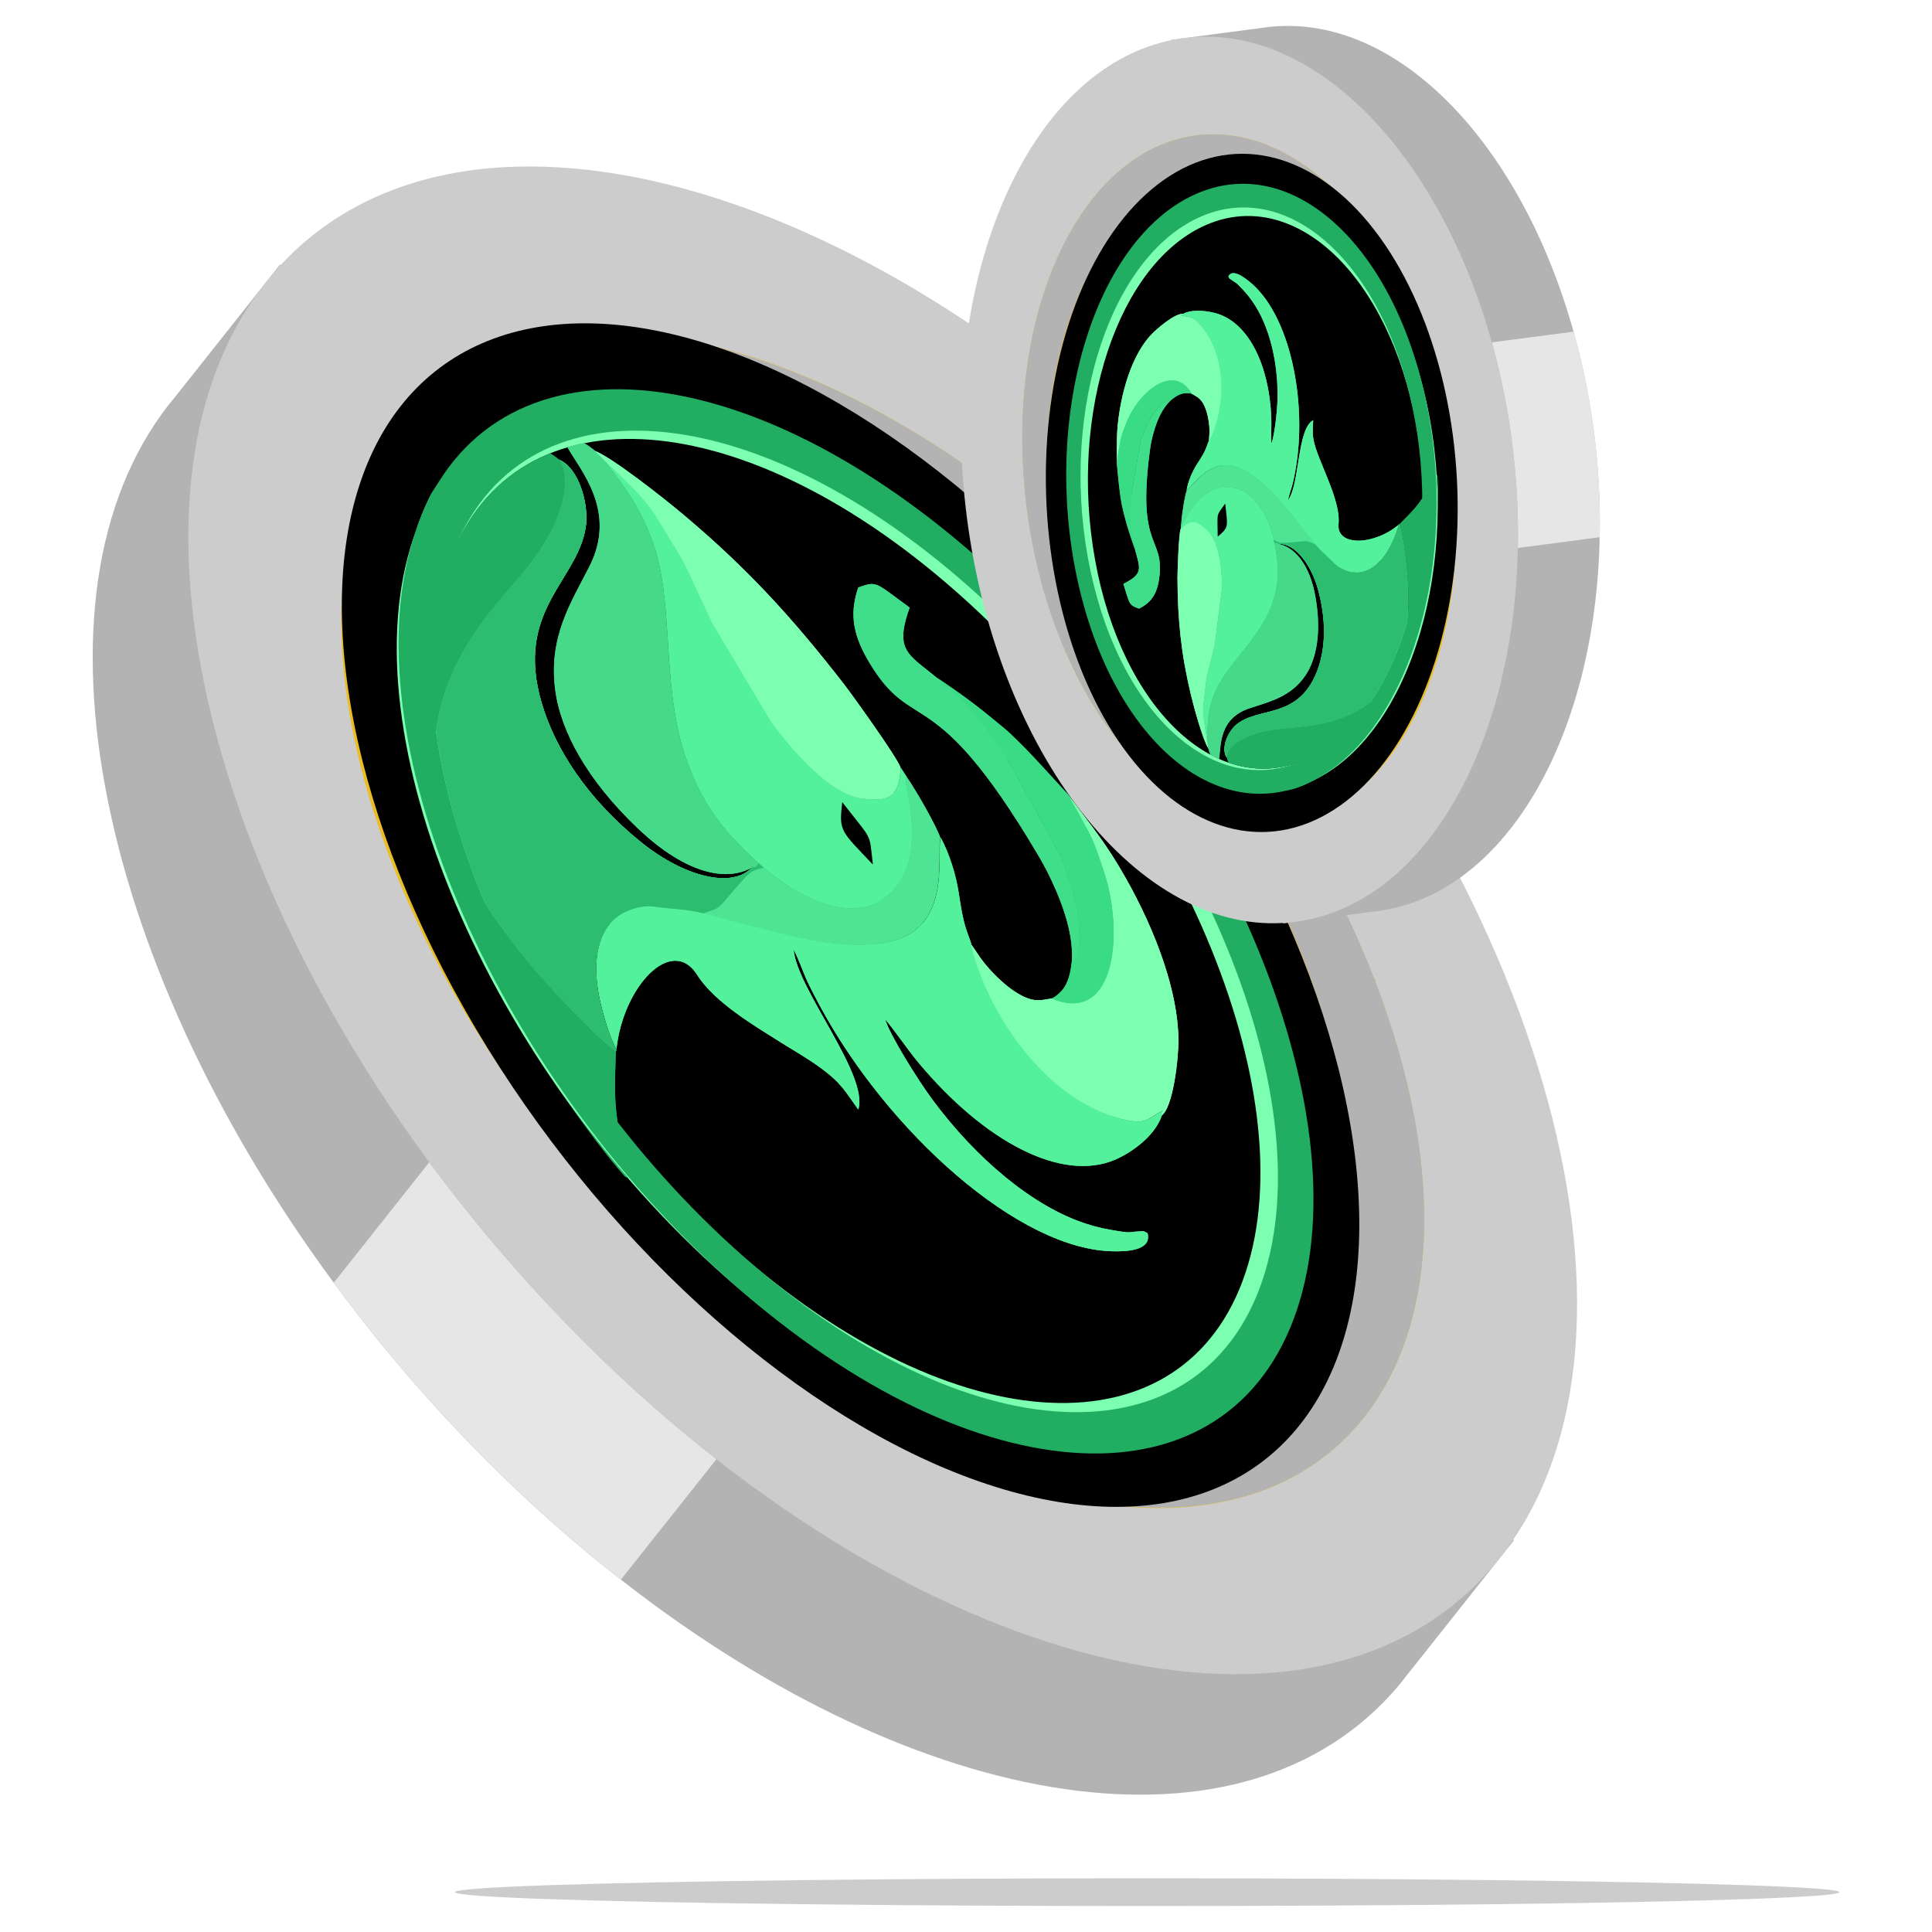 <?xml version="1.0" encoding="UTF-8"?>
<!DOCTYPE svg PUBLIC "-//W3C//DTD SVG 1.1//EN" "http://www.w3.org/Graphics/SVG/1.1/DTD/svg11.dtd">
<!-- Creator: CorelDRAW -->
<svg xmlns="http://www.w3.org/2000/svg" xml:space="preserve" width="6.628in" height="6.628in" version="1.1" style="shape-rendering:geometricPrecision; text-rendering:geometricPrecision; image-rendering:optimizeQuality; fill-rule:evenodd; clip-rule:evenodd"
viewBox="0 0 198.88 198.88"
 xmlns:xlink="http://www.w3.org/1999/xlink"
 xmlns:xodm="http://www.corel.com/coreldraw/odm/2003">
 <defs>
  <style type="text/css">
   <![CDATA[
    .fil17 {fill:none}
    .fil6 {fill:black}
    .fil8 {fill:#21AD62}
    .fil15 {fill:#2CBD70}
    .fil13 {fill:#39DB84}
    .fil12 {fill:#40DE8A}
    .fil11 {fill:#46D98A}
    .fil9 {fill:#4BE894}
    .fil14 {fill:#4FE394}
    .fil10 {fill:#53F19C}
    .fil7 {fill:#7CFFB0}
    .fil16 {fill:#CCCCCC}
    .fil0 {fill:#B3B3B3;fill-rule:nonzero}
    .fil2 {fill:#CCCCCC;fill-rule:nonzero}
    .fil5 {fill:#D78B05;fill-rule:nonzero}
    .fil4 {fill:#D9A112;fill-rule:nonzero}
    .fil1 {fill:#E6E6E6;fill-rule:nonzero}
    .fil3 {fill:#EABC25;fill-rule:nonzero}
   ]]>
  </style>
 </defs>
 <g id="Layer_x0020_1">
  <g id="_105553257920928">
   <g>
    <g>
     <path class="fil0" d="M28.83 27.23l-10.72 13.52c-16.21,19.19 -8.66,57.54 16.25,91.3 3.83,5.22 8.11,10.35 12.76,15.26 5.44,5.73 11.08,10.86 16.8,15.3 30.89,24.19 64.2,29.64 80.03,10.94l11.89 -14.99 -127.01 -131.32 0 -0 0 0z"/>
     <path class="fil1" d="M63.92 162.6l9.83 -12.39c-5.73,-4.49 -11.37,-9.6 -16.8,-15.34 -4.65,-4.91 -8.91,-10.02 -12.76,-15.23l-9.83 12.4c3.83,5.22 8.11,10.35 12.76,15.26 5.44,5.73 11.08,10.86 16.8,15.3l0 0 -0 0z"/>
     <path class="fil2" d="M27.96 28.34c-18.73,22.17 -5.75,69.86 28.99,106.54 34.75,36.67 78.1,48.43 96.82,26.26 18.73,-22.17 5.75,-69.86 -28.99,-106.54 -34.75,-36.67 -78.1,-48.43 -96.82,-26.26z"/>
     <path class="fil3" d="M41.82 42.97c-14.61,17.28 -4.49,54.47 22.6,83.07 27.09,28.59 60.9,37.76 75.5,20.47 14.61,-17.28 4.49,-54.47 -22.6,-83.07 -27.09,-28.59 -60.9,-37.76 -75.5,-20.47z"/>
     <path class="fil4" d="M145.13 112.75c-3.52,-15.96 -13.2,-33.89 -27.81,-49.31 -1.6,-1.68 -3.22,-3.31 -4.86,-4.86 1.64,1.55 3.26,3.18 4.86,4.86 14.62,15.42 24.29,33.36 27.81,49.31z"/>
     <path class="fil0" d="M103.17 152.3c15.15,5.13 28.81,3.63 36.75,-5.8 6.72,-7.96 8.22,-20.14 5.21,-33.76 -3.52,-15.96 -13.2,-33.89 -27.81,-49.31 -1.6,-1.68 -3.22,-3.31 -4.86,-4.86 -4.71,-4.46 -9.58,-8.34 -14.48,-11.62 -9.09,-6.09 -18.24,-10.07 -26.68,-11.76 6.32,2.14 12.88,5.43 19.41,9.81 6.58,4.41 13.12,9.92 19.33,16.46 27.09,28.59 37.21,65.78 22.6,83.07 -6.65,7.88 -17.31,10.2 -29.48,7.76l0.01 0.01 0 0z"/>
     <path class="fil5" d="M79.59 125.15l2.94 -3.57c2.32,2.01 4.59,3.74 6.77,5.2 9.46,6.34 17.29,7.35 21.71,2l-18.29 -19.35c-1.43,1.75 -3.97,1.2 -6.69,-0.62 -1.35,-0.9 -2.75,-2.12 -4.08,-3.53 -3.71,-3.93 -6.33,-8.8 -4.69,-10.79 1.02,-1.22 3.07,-0.46 5.82,1.38 2.38,1.59 5.28,4 8.44,6.61 3.69,3.03 7.73,6.37 11.72,9.04 7.23,4.84 14.29,7.49 18.7,2.15 4.96,-6 1.61,-16.76 -8.5,-29.51l3.54 -4.28 -14.97 -15.72 -3.6 4.35c-1.92,-1.63 -3.79,-3.04 -5.57,-4.23 -8.93,-5.98 -16,-6.59 -20.14,-1.58l17.77 18.81c1.26,-1.53 3.41,-1.1 5.79,0.48 1.2,0.81 2.47,1.92 3.71,3.23 3.16,3.34 5.55,7.33 4.15,9.02 -0.91,1.1 -2.88,0.35 -5.54,-1.43 -2.33,-1.56 -5.19,-3.91 -8.35,-6.49 -3.7,-3.02 -7.8,-6.35 -11.86,-9.07 -7.57,-5.07 -15,-7.97 -19.47,-2.56 -5.43,6.57 -1.32,18.33 8.7,31.15l-2.97 3.6 14.97 15.72 -0.03 -0.02 0 -0z"/>
     <g id="_105553280201600_0">
      <g id="_105553240688960_1">
       <circle class="fil6" transform="matrix(3.231 2.851 -8.9501E-001 2.661 87.557 94.2)" r="15.62"/>
       <path class="fil7" d="M99.43 58.09c24.61,21.72 39.03,55.76 32.22,76.04 -6.82,20.27 -32.3,19.1 -56.9,-2.61 -24.61,-21.72 -39.03,-55.76 -32.22,-76.04 6.82,-20.27 32.3,-19.1 56.9,2.61zm-0.96 2.85c22.7,20.03 36.01,51.44 29.72,70.14 -6.29,18.7 -29.79,17.62 -52.49,-2.42 -22.7,-20.03 -36,-51.43 -29.71,-70.13 6.29,-18.7 29.79,-17.62 52.49,2.42l-0.01 -0.01 0 0z"/>
       <path class="fil8" d="M100.69 57.47c25.06,22.11 39.74,56.77 32.8,77.42 -6.95,20.64 -32.88,19.45 -57.94,-2.67 -25.06,-22.11 -39.74,-56.78 -32.8,-77.42 6.94,-20.64 32.88,-19.45 57.94,2.67zm-0.98 2.9c23.12,20.4 36.66,52.38 30.25,71.41 -6.41,19.04 -30.34,17.94 -53.44,-2.45 -23.12,-20.4 -36.66,-52.38 -30.25,-71.41 6.41,-19.04 30.34,-17.94 53.44,2.45z"/>
       <g>
        <path class="fil9" d="M57.56 47.31c1.67,2.44 -0.52,6.88 -1.15,7.96 -1.14,1.98 -2.62,3.78 -4.05,5.4 -3.54,4.01 -6.77,8.7 -7.48,14.55 0.77,5.69 2.52,11.77 5.11,17.88 1.26,1.98 2.78,4.03 4.58,6.19 1.91,2.29 6.41,7.12 8.83,8.97l0.04 -0.18c-0.69,-1.31 -1.22,-3.07 -1.55,-4.38 -1.25,-4.93 -0.31,-8.7 2.68,-9.92 0.88,-0.36 1.79,-0.6 2.88,-0.44 2.54,0.38 2.98,0.06 6.61,1.11 1.14,0.33 2.27,0.64 3.46,0.91l2.61 0.66c0.07,0.02 0.4,0.09 0.47,0.11 0.23,0.06 0.14,0.05 0.35,0.09 3.42,0.86 6.68,1.26 9.59,0.92 7.61,-0.92 5.8,-8.89 6.25,-10.9 -0.41,-1.2 -2.4,-4.74 -3.48,-6.28l-0.09 0.14c-0.2,0.84 2.76,9.17 -2.46,12.55 -2.7,1.75 -7.24,0.99 -12.67,-3.77 -0.04,0.08 -0.14,0.26 -0.22,0.31 -0.28,0.19 -0.15,0.06 -0.41,0.05 -1.97,2.29 -6.97,1.08 -11.45,-2.53 -5.59,-4.5 -8.84,-9.64 -10.21,-14.22 -2.96,-9.89 3.97,-12.79 4.55,-18.62 0.19,-1.91 -0.66,-5.65 -2.82,-6.56l0 0 0.02 0.02 -0 0z"/>
        <path class="fil10" d="M63.45 108.09c0.65,-6.52 5.71,-11.88 8.32,-7.73 1.79,2.85 6.06,5.33 8.44,6.84 1.42,0.9 2.81,1.67 4.21,2.69 2.26,1.65 2.6,2.49 3.93,4.33 1.13,-3.57 -6.37,-12.47 -6.65,-16.49 1.32,2.82 0.68,2.06 2.68,5.78 6.91,12.86 20.52,25.29 30.39,25.3 0.77,-0 3.87,0.06 3.36,-1.87 -0.5,-0.29 -0.45,-0.19 -0.84,-0.18 -1.06,0.03 -0.76,0.21 -2.24,-0.04 -1.18,-0.2 -1.89,-0.31 -3.28,-0.76 -5.44,-1.76 -11.29,-6.7 -15.76,-12.73 -1.52,-2.04 -4.48,-6.81 -4.89,-8.3 1.04,1.21 2.25,3.06 3.51,4.56 6.7,7.99 14.64,12.27 20.18,9.88 1.54,-0.66 4.05,-2.35 4.77,-4.5l0.17 -0.55c-1.67,0.8 -1.62,1.65 -4.74,0.75 -5.91,-1.72 -11.17,-7.57 -13.91,-14.34 -0.36,-0.88 -0.97,-2.63 -1.12,-3.53 -0.09,-0.5 -0.51,-1.25 -0.82,-2.64 -0.21,-0.94 -0.33,-1.75 -0.48,-2.72 -0.27,-1.78 -0.97,-4.03 -1.84,-5.61 -0.46,2.02 1.35,9.99 -6.25,10.9 -2.91,0.34 -6.16,-0.06 -9.59,-0.92 -0.22,-0.05 -0.13,-0.04 -0.35,-0.09 -0.07,-0.02 -0.39,-0.09 -0.47,-0.11l-2.61 -0.66c-1.19,-0.26 -2.32,-0.58 -3.46,-0.91 -3.63,-1.05 -4.06,-0.72 -6.61,-1.11 -1.1,-0.16 -2.01,0.08 -2.88,0.44 -3,1.22 -3.94,5 -2.68,9.92 0.34,1.32 0.85,3.07 1.55,4.38l-0 0.01 -0.01 0 0 0z"/>
        <path class="fil8" d="M49.5 44.98c-0.13,0.57 -2.33,2.16 -2.82,2.8 -0.82,1.1 -1.76,1.99 -2.43,3.33 -0.61,1.22 -1.13,2.54 -1.56,3.92 1.78,-4.99 5.35,-8.22 9.13,-10.54 -1.48,-0.57 -1.01,-0.16 -1.91,0.36l-0.41 0.13 0 0 0 0 0 0zm8.94 68.43c1.8,2.59 4.08,5.64 5.85,7.66l0.24 0.15 -0 -0.08c-2.15,-2.5 -4.19,-5.09 -6.09,-7.73l-0 0 0 -0zm5.16 2.45c-0.07,-0.55 -0.13,-1.05 -0.17,-1.45 -0.24,-2.33 -0.09,-4.1 -0.04,-6.14 -2.42,-1.85 -6.91,-6.68 -8.83,-8.97 -1.8,-2.15 -3.33,-4.21 -4.58,-6.19 3.29,7.75 7.92,15.56 13.62,22.75l0 0 -0.01 -0.01 0 0zm-18.73 -40.63c0.71,-5.85 3.94,-10.55 7.48,-14.55 1.43,-1.62 2.9,-3.42 4.05,-5.4 0.63,-1.09 2.82,-5.53 1.15,-7.96 -0.26,-0.21 -0.57,-0.44 -0.92,-0.65 -4.9,1.97 -8.64,5.92 -10.64,11.86 -1.63,4.85 -1.94,10.56 -1.11,16.71l0 -0.01z"/>
        <path class="fil10" d="M78.1 88.87c5.43,4.77 9.97,5.53 12.67,3.77 5.22,-3.38 2.26,-11.7 2.46,-12.55l0.09 -0.14 -0.59 -0.92c-0.18,3.48 -1.66,3.35 -3.72,3.21 -2.96,-0.2 -6.52,-3.9 -8.96,-7.05 -0.16,-0.2 -0.39,-0.49 -0.58,-0.75l-6.16 -10.32c-0.44,-0.93 -0.81,-1.78 -1.28,-2.76 -0.45,-0.92 -0.87,-1.94 -1.27,-2.74 -0.11,-0.22 -0.26,-0.5 -0.38,-0.73 -0.08,-0.14 -0.15,-0.28 -0.23,-0.44l-2.65 -4.37c-1.51,-2.21 -3.17,-3.67 -5.08,-5.49 0.55,1.01 4.09,4.56 5.43,10.47 1.37,6.09 0.43,13.73 2.95,20.49 1.52,4.07 3.36,6.73 7.33,10.33l0 0 -0.02 -0 0 -0z"/>
        <path class="fil11" d="M77.48 89.23c0.26,0.01 0.13,0.14 0.41,-0.05 0.08,-0.05 0.18,-0.24 0.22,-0.32 -3.96,-3.6 -5.81,-6.26 -7.33,-10.33 -2.52,-6.76 -1.58,-14.39 -2.95,-20.49 -1.34,-5.91 -4.88,-9.46 -5.43,-10.47l-1.16 -1.17c-0.27,-0.23 -0.67,-0.52 -1.11,-0.79 -0.59,0.11 -1.16,0.26 -1.72,0.43 1.37,2.42 5.15,6.61 2.26,12.28 -1.89,3.71 -4.22,7.23 -3.52,12.66 0.56,4.37 3.38,9.39 8.42,14.21 5.23,5.01 9.47,5.56 11.93,4.05l0 0 -0 0.01 0 0z"/>
        <path class="fil7" d="M108.28 102.78c-1.19,0.18 -1.95,0.53 -3.89,-0.76 -0.82,-0.54 -1.82,-1.46 -2.53,-2.26 -1.03,-1.15 -1.19,-1.61 -1.91,-2.57 0.15,0.9 0.77,2.65 1.12,3.53 2.74,6.77 8,12.63 13.91,14.33 3.12,0.9 3.07,0.06 4.74,-0.75l-0.17 0.55c1.21,-0.77 1.78,-5.94 1.76,-7.82 -0.04,-4.95 -2.32,-11.16 -5.44,-16.67 -1.99,-3.52 -3.37,-5.14 -5.93,-8.57l1.97 3.58c0.86,1.57 1.18,2.77 1.71,4.33 2.06,6.06 1.31,15.89 -5.35,13.08l0 0 0.01 -0 -0 0z"/>
        <path class="fil7" d="M61.23 46.41l1.17 1.17c1.91,1.82 3.57,3.28 5.08,5.49l2.65 4.37c0.08,0.16 0.16,0.3 0.23,0.44 0.12,0.22 0.27,0.5 0.38,0.73 0.4,0.8 0.83,1.83 1.27,2.74 0.47,0.98 0.84,1.83 1.28,2.76l6.16 10.32c0.2,0.27 0.43,0.54 0.58,0.75 2.44,3.15 5.99,6.85 8.96,7.05 2.07,0.14 3.54,0.28 3.72,-3.21 -0.37,-1.1 -5.15,-7.72 -5.76,-8.5 -5.35,-6.91 -10.06,-12.04 -16.54,-17.49 -2.13,-1.8 -7.45,-5.97 -9.18,-6.62l0 0 0 0z"/>
        <path class="fil12" d="M88.36 60.44c-0.82,2.42 -0.75,4.56 1.02,7.58 4.65,7.91 6.55,1.59 17.38,19.83 0.84,1.41 1.31,2.36 1.93,3.77 0.99,2.29 1.83,4.99 1.64,7.45 0.77,-0.18 0.82,-2.6 0.78,-3.26 -0.11,-1.96 -0.18,-2.14 -0.71,-4.09 -0.02,-0.08 -0.11,-0.42 -0.12,-0.44l-0.96 -2.88 -5.22 -9.55c-7.74,-12.77 -13.04,-9.06 -10.46,-16.31 -3.52,-2.54 -3.32,-2.79 -5.26,-2.07l0 0 -0.01 -0.01 0 -0z"/>
        <path class="fil13" d="M110.32 99.06c-0.21,2.02 -0.81,3.05 -2.04,3.73 6.66,2.81 7.41,-7.02 5.35,-13.08 -0.53,-1.56 -0.85,-2.75 -1.7,-4.33l-1.97 -3.58c-5.18,-5.63 -7.45,-8.02 -13.46,-12.01 1.26,1.36 2.38,2.51 3.31,3.76 1.24,1.66 3.2,3.48 4.28,5.26l5.22 9.55 0.96 2.88c0,0.02 0.1,0.37 0.12,0.44 0.54,1.96 0.6,2.13 0.71,4.09 0.04,0.67 -0.01,3.09 -0.78,3.26l0 0 -0.01 0.01 0 0z"/>
        <path class="fil6" d="M86.7 82.57c-0.34,3.01 -0.21,2.89 3.16,6.43 -0.43,-3.42 0.1,-2.24 -3.16,-6.43z"/>
       </g>
       <path class="fil9" d="M57.56 47.31c1.67,2.44 -0.52,6.88 -1.15,7.96 -1.14,1.98 -2.62,3.78 -4.05,5.4 -3.54,4.01 -6.77,8.7 -7.48,14.55 0.77,5.69 2.52,11.77 5.11,17.88 1.26,1.98 2.78,4.03 4.58,6.19 1.91,2.29 6.41,7.12 8.83,8.97l0.04 -0.18c-0.69,-1.31 -1.22,-3.07 -1.55,-4.38 -1.25,-4.93 -0.31,-8.7 2.68,-9.92 0.88,-0.36 1.79,-0.6 2.88,-0.44 2.1,0.31 2.76,0.16 4.98,0.68 0.38,-0.16 0.83,-0.27 1.17,-0.42 0.5,-0.24 0.77,-0.58 1.24,-1.14 0.46,-0.55 1.12,-1.3 1.62,-1.86 0.5,-0.56 0.85,-0.94 1.63,-1.14 0.17,-0.04 0.35,-0.08 0.55,-0.11 -0.18,-0.15 -0.37,-0.31 -0.56,-0.48 -0.04,0.08 -0.14,0.26 -0.22,0.31 -0.28,0.19 -0.15,0.06 -0.41,0.05 -1.97,2.29 -6.97,1.08 -11.45,-2.53 -5.59,-4.5 -8.84,-9.64 -10.21,-14.22 -2.96,-9.89 3.97,-12.79 4.55,-18.62 0.19,-1.91 -0.66,-5.65 -2.82,-6.56l0 0 0.02 0.03 -0 0z"/>
       <path class="fil10" d="M63.45 108.09c0.65,-6.52 5.71,-11.88 8.32,-7.73 1.79,2.85 6.06,5.33 8.44,6.84 1.42,0.9 2.81,1.67 4.21,2.69 2.26,1.65 2.6,2.49 3.93,4.33 1.13,-3.57 -6.37,-12.47 -6.65,-16.49 1.32,2.82 0.68,2.06 2.68,5.78 6.91,12.86 20.52,25.29 30.39,25.3 0.77,-0 3.87,0.06 3.36,-1.87 -0.5,-0.29 -0.45,-0.19 -0.84,-0.18 -1.06,0.03 -0.76,0.21 -2.24,-0.04 -1.18,-0.2 -1.89,-0.31 -3.28,-0.76 -5.44,-1.76 -11.29,-6.7 -15.76,-12.73 -1.52,-2.04 -4.48,-6.81 -4.89,-8.3 1.04,1.21 2.25,3.06 3.51,4.56 6.7,7.99 14.64,12.27 20.18,9.88 1.54,-0.66 4.05,-2.35 4.77,-4.5l0.17 -0.55c-1.67,0.8 -1.62,1.65 -4.74,0.75 -5.91,-1.72 -11.17,-7.57 -13.91,-14.34 -0.36,-0.88 -0.97,-2.63 -1.12,-3.53 -0.09,-0.5 -0.51,-1.25 -0.82,-2.64 -0.21,-0.94 -0.33,-1.75 -0.48,-2.72 -0.27,-1.78 -0.97,-4.03 -1.84,-5.61 -0.46,2.02 1.35,9.99 -6.25,10.9 -2.91,0.34 -6.16,-0.06 -9.59,-0.92 -0.22,-0.05 -0.13,-0.04 -0.35,-0.09 -0.07,-0.02 -0.39,-0.09 -0.47,-0.11l-2.61 -0.66c-1.19,-0.26 -2.32,-0.58 -3.46,-0.91 -3.63,-1.05 -4.06,-0.72 -6.61,-1.11 -1.1,-0.16 -2.01,0.08 -2.88,0.44 -3,1.22 -3.94,5 -2.68,9.92 0.34,1.32 0.85,3.07 1.55,4.38l-0 0.01 -0.01 0 0 0z"/>
       <path class="fil8" d="M46.98 48.13c-0.82,1.1 -2.06,1.64 -2.73,2.97 -0.61,1.22 -1.13,2.54 -1.56,3.92 1.78,-4.99 6.28,-7.72 10.06,-10.04 -3.13,-1.19 -4.43,1.36 -5.76,3.16l0 0 -0.01 -0.01 0 0zm11.47 65.28c1.8,2.59 4.08,5.64 5.85,7.66l0.24 0.15 -0 -0.08c-2.15,-2.5 -4.19,-5.09 -6.09,-7.73l-0 0 0 -0zm5.16 2.45c-0.07,-0.55 -0.13,-1.05 -0.17,-1.45 -0.24,-2.33 -0.09,-4.1 -0.04,-6.14 -2.42,-1.85 -6.91,-6.68 -8.83,-8.97 -1.8,-2.15 -3.33,-4.21 -4.58,-6.19 3.29,7.75 7.92,15.56 13.62,22.75l0 0 -0.01 -0.01 0 0zm-18.73 -40.63c0.71,-5.85 3.94,-10.55 7.48,-14.55 1.43,-1.62 2.9,-3.42 4.05,-5.4 0.63,-1.09 2.82,-5.53 1.15,-7.96 -0.26,-0.21 -0.57,-0.44 -0.92,-0.65 -4.9,1.97 -8.64,5.92 -10.64,11.86 -1.63,4.85 -1.94,10.56 -1.11,16.71l0 -0.01z"/>
       <path class="fil10" d="M78.1 88.87c5.43,4.77 9.97,5.53 12.67,3.77 5.22,-3.38 2.26,-11.7 2.46,-12.55l0.09 -0.14 -0.59 -0.92c-0.18,3.48 -1.66,3.35 -3.72,3.21 -2.96,-0.2 -6.52,-3.9 -8.96,-7.05 -0.16,-0.2 -0.39,-0.49 -0.58,-0.75l-6.16 -10.32c-0.44,-0.93 -0.81,-1.78 -1.28,-2.76 -0.45,-0.92 -0.87,-1.94 -1.27,-2.74 -0.11,-0.22 -0.26,-0.5 -0.38,-0.73 -0.08,-0.14 -0.15,-0.28 -0.23,-0.44l-2.65 -4.37c-1.51,-2.21 -3.17,-3.67 -5.08,-5.49 0.55,1.01 4.09,4.56 5.43,10.47 1.37,6.09 0.43,13.73 2.95,20.49 1.52,4.07 3.36,6.73 7.33,10.33l0 0 -0.02 -0 0 -0z"/>
       <path class="fil14" d="M72.45 94.02c0.46,0.11 1,0.25 1.62,0.43 1.14,0.33 2.28,0.65 3.46,0.91l2.61 0.65c0.07,0.02 0.4,0.09 0.47,0.11 0.23,0.06 0.14,0.05 0.35,0.09 3.42,0.86 6.68,1.26 9.59,0.92 7.61,-0.92 5.8,-8.89 6.25,-10.9 -0.41,-1.2 -2.4,-4.74 -3.48,-6.28l-0.09 0.14c-0.2,0.84 2.76,9.17 -2.46,12.55 -2.61,1.69 -6.93,1.04 -12.11,-3.3 -0.19,0.03 -0.38,0.07 -0.55,0.11 -0.78,0.2 -1.14,0.58 -1.63,1.14 -0.5,0.56 -1.15,1.32 -1.62,1.86 -0.46,0.55 -0.74,0.9 -1.24,1.14 -0.34,0.16 -0.79,0.27 -1.17,0.42l0 0 0 -0 0 -0z"/>
       <path class="fil11" d="M77.48 89.23c0.26,0.01 0.13,0.14 0.41,-0.05 0.08,-0.05 0.18,-0.24 0.22,-0.32 -3.96,-3.6 -5.81,-6.26 -7.33,-10.33 -2.52,-6.76 -1.58,-14.39 -2.95,-20.49 -1.34,-5.91 -4.88,-9.46 -5.43,-10.47l-1.16 -1.17c-0.27,-0.23 -0.67,-0.52 -1.11,-0.79 -0.59,0.11 -1.16,0.26 -1.72,0.43 1.37,2.42 5.15,6.61 2.26,12.28 -1.89,3.71 -4.22,7.23 -3.52,12.66 0.56,4.37 3.38,9.39 8.42,14.21 5.23,5.01 9.47,5.56 11.93,4.05l0 0 -0 0.01 0 0z"/>
       <path class="fil7" d="M108.28 102.78c-1.19,0.18 -1.95,0.53 -3.89,-0.76 -0.82,-0.54 -1.82,-1.46 -2.53,-2.26 -1.03,-1.15 -1.19,-1.61 -1.91,-2.57 0.15,0.9 0.77,2.65 1.12,3.53 2.74,6.77 8,12.63 13.91,14.33 3.12,0.9 3.07,0.06 4.74,-0.75l-0.17 0.55c1.21,-0.77 1.78,-5.94 1.76,-7.82 -0.04,-4.95 -2.32,-11.16 -5.44,-16.67 -1.99,-3.52 -3.37,-5.14 -5.93,-8.57l1.97 3.58c0.86,1.57 1.18,2.77 1.71,4.33 2.06,6.06 1.31,15.89 -5.35,13.08l0 0 0.01 -0 -0 0z"/>
       <path class="fil7" d="M61.23 46.41l1.17 1.17c1.91,1.82 3.57,3.28 5.08,5.49l2.65 4.37c0.08,0.16 0.16,0.3 0.23,0.44 0.12,0.22 0.27,0.5 0.38,0.73 0.4,0.8 0.83,1.83 1.27,2.74 0.47,0.98 0.84,1.83 1.28,2.76l6.16 10.32c0.2,0.27 0.43,0.54 0.58,0.75 2.44,3.15 5.99,6.85 8.96,7.05 2.07,0.14 3.54,0.28 3.72,-3.21 -0.37,-1.1 -5.15,-7.72 -5.76,-8.5 -5.35,-6.91 -10.06,-12.04 -16.54,-17.49 -2.13,-1.8 -7.45,-5.97 -9.18,-6.62l0 0 0 0z"/>
       <path class="fil12" d="M88.36 60.44c-0.82,2.42 -0.75,4.56 1.02,7.58 4.65,7.91 6.55,1.59 17.38,19.83 0.84,1.41 1.31,2.36 1.93,3.77 0.99,2.29 1.83,4.99 1.64,7.45 0.77,-0.18 0.82,-2.6 0.78,-3.26 -0.11,-1.96 -0.18,-2.14 -0.71,-4.09 -0.02,-0.08 -0.11,-0.42 -0.12,-0.44l-0.96 -2.88 -5.22 -9.55c-7.74,-12.77 -13.04,-9.06 -10.46,-16.31 -3.52,-2.54 -3.32,-2.79 -5.26,-2.07l0 0 -0.01 -0.01 0 -0z"/>
       <path class="fil13" d="M110.32 99.06c-0.21,2.02 -0.81,3.05 -2.04,3.73 6.66,2.81 7.41,-7.02 5.35,-13.08 -0.53,-1.56 -0.85,-2.75 -1.7,-4.33l-1.97 -3.58c-2.09,-2.26 -3.64,-4.09 -5.91,-6.25 -1.43,-1.36 -6.15,-4.8 -7.44,-5.66 1.26,1.36 2.68,2.11 3.61,3.37 1.24,1.66 2.79,3.78 3.87,5.56l5.22 9.55 0.96 2.88c0,0.02 0.1,0.37 0.12,0.44 0.54,1.96 0.6,2.13 0.71,4.09 0.04,0.67 -0.01,3.09 -0.78,3.26l0 0 -0.01 0.01 0 0z"/>
       <path class="fil6" d="M86.7 82.57c-0.34,3.01 -0.21,2.89 3.16,6.43 -0.43,-3.42 0.1,-2.24 -3.16,-6.43z"/>
       <path class="fil15" d="M57.56 47.31c1.67,2.44 -0.52,6.88 -1.15,7.96 -1.14,1.98 -2.62,3.78 -4.05,5.4 -3.54,4.01 -6.77,8.7 -7.48,14.55 0.77,5.69 2.52,11.77 5.11,17.88 1.26,1.98 2.78,4.03 4.58,6.19 1.91,2.29 6.41,7.12 8.83,8.97l0.04 -0.18c-0.69,-1.31 -1.22,-3.07 -1.55,-4.38 -1.25,-4.93 -0.31,-8.7 2.68,-9.92 0.88,-0.36 1.79,-0.6 2.88,-0.44 2.1,0.31 2.76,0.16 4.98,0.68 0.38,-0.16 0.83,-0.27 1.17,-0.42 0.5,-0.24 0.77,-0.58 1.24,-1.14 0.46,-0.55 1.12,-1.3 1.62,-1.86 0.5,-0.56 0.85,-0.94 1.63,-1.14 0.17,-0.04 0.35,-0.08 0.55,-0.11 -0.18,-0.15 -0.37,-0.31 -0.56,-0.48 -0.04,0.08 -0.14,0.26 -0.22,0.31 -0.28,0.19 -0.15,0.06 -0.41,0.05 -1.97,2.29 -6.97,1.08 -11.45,-2.53 -5.59,-4.5 -8.84,-9.64 -10.21,-14.22 -2.96,-9.89 3.97,-12.79 4.55,-18.62 0.19,-1.91 -0.66,-5.65 -2.82,-6.56l0 0 0.02 0.03 -0 0z"/>
      </g>
     </g>
    </g>
    <g>
     <path class="fil0" d="M132.1 95.06l9.18 -1.21c13.47,-1.37 22.98,-17.81 23.39,-38.54 0.07,-3.2 -0.08,-6.52 -0.47,-9.88 -0.46,-3.93 -1.21,-7.72 -2.22,-11.29 -5.39,-19.33 -18.09,-32.71 -31.23,-31.38l-10.19 1.34 11.53 90.96 0 0 -0 -0z"/>
     <path class="fil1" d="M161.99 34.14l-8.42 1.1c1,3.58 1.75,7.36 2.2,11.3 0.39,3.37 0.54,6.67 0.48,9.87l8.42 -1.11c0.07,-3.2 -0.08,-6.52 -0.47,-9.88 -0.46,-3.93 -1.21,-7.72 -2.22,-11.29l0 0 0 -0z"/>
     <path class="fil2" d="M132.85 94.95c15.56,-1.58 25.82,-23.26 22.92,-48.41 -2.9,-25.15 -17.88,-44.26 -33.44,-42.67 -15.56,1.58 -25.82,23.26 -22.92,48.41 2.9,25.15 17.88,44.26 33.44,42.67z"/>
     <path class="fil3" d="M131.69 84.92c12.13,-1.23 20.14,-18.13 17.87,-37.74 -2.27,-19.61 -13.94,-34.51 -26.07,-33.28 -12.13,1.23 -20.14,18.13 -17.87,37.74 2.27,19.61 13.94,34.51 26.07,33.28z"/>
     <path class="fil4" d="M109.95 24.3c-3.79,6.97 -5.56,16.76 -4.34,27.34 0.13,1.16 0.3,2.3 0.5,3.42 -0.2,-1.12 -0.36,-2.27 -0.5,-3.42 -1.22,-10.58 0.54,-20.37 4.34,-27.34z"/>
     <path class="fil0" d="M141.44 24.41c-4.89,-7.05 -11.35,-11.18 -17.95,-10.51 -5.59,0.57 -10.3,4.46 -13.54,10.4 -3.79,6.97 -5.56,16.76 -4.34,27.34 0.13,1.16 0.3,2.3 0.5,3.42 0.57,3.23 1.39,6.3 2.43,9.16 1.93,5.31 4.59,9.89 7.7,13.39 -2.04,-2.94 -3.8,-6.38 -5.19,-10.2 -1.4,-3.85 -2.41,-8.08 -2.93,-12.57 -2.27,-19.61 5.74,-36.51 17.87,-37.74 5.53,-0.56 10.95,2.25 15.44,7.3l-0 -0.01 0 0z"/>
     <path class="fil5" d="M142.66 42.3l-2.47 0.28c-0.34,-1.52 -0.75,-2.93 -1.21,-4.2 -2.01,-5.53 -5.08,-8.58 -8.8,-8.17l1.51 13.25c1.21,-0.14 2.13,0.93 2.71,2.52 0.29,0.79 0.49,1.71 0.6,2.68 0.31,2.69 -0.18,5.35 -1.56,5.51 -0.85,0.09 -1.49,-0.89 -2.08,-2.49 -0.51,-1.39 -0.97,-3.25 -1.47,-5.28 -0.59,-2.36 -1.24,-4.95 -2.09,-7.28 -1.54,-4.23 -3.73,-7.6 -7.43,-7.19 -4.16,0.47 -6.3,5.5 -6.15,13.57l-2.97 0.33 1.28 10.81 3.02 -0.34c0.3,1.25 0.64,2.4 1.02,3.44 1.9,5.22 4.78,7.87 8.25,7.48l-1.47 -12.89c-1.06,0.12 -1.86,-0.77 -2.36,-2.16 -0.26,-0.7 -0.44,-1.54 -0.54,-2.44 -0.26,-2.29 0.02,-4.55 1.2,-4.68 0.77,-0.09 1.37,0.86 1.94,2.41 0.49,1.36 0.96,3.19 1.47,5.21 0.61,2.36 1.28,4.97 2.14,7.34 1.61,4.43 3.88,8.02 7.63,7.6 4.56,-0.51 6.69,-6.17 6.6,-14.23l2.49 -0.28 -1.28 -10.81 0.01 0.02 -0 0z"/>
     <g id="_105553280201600_2">
      <g id="_105553240688960_3">
       <circle class="fil6" transform="matrix(-4.56507E-001 -2.137E+000 1.278 -6.5421E-001 128.856 50.74)" r="15.62"/>
       <path class="fil7" d="M111.63 59.71c-3.48,-16.28 1.6,-33.51 11.34,-38.5 9.74,-4.98 20.45,4.17 23.93,20.45 3.48,16.28 -1.6,33.51 -11.34,38.5 -9.74,4.98 -20.45,-4.17 -23.93,-20.45zm1.37 -0.7c-3.21,-15.01 1.47,-30.92 10.45,-35.52 8.98,-4.6 18.86,3.85 22.07,18.87 3.21,15.01 -1.48,30.91 -10.46,35.51 -8.98,4.6 -18.86,-3.85 -22.07,-18.87l0 0.01z"/>
       <path class="fil8" d="M110.87 59.5c-3.54,-16.58 1.63,-34.13 11.54,-39.2 9.92,-5.07 20.82,4.25 24.36,20.83 3.54,16.58 -1.63,34.13 -11.54,39.2 -9.92,5.07 -20.82,-4.25 -24.36,-20.83zm1.39 -0.71c-3.27,-15.29 1.5,-31.48 10.65,-36.16 9.15,-4.68 19.21,3.92 22.47,19.21 3.27,15.29 -1.5,31.48 -10.65,36.16 -9.15,4.68 -19.21,-3.92 -22.47,-19.21z"/>
       <g>
        <path class="fil9" d="M126.28 77.96c0.09,-1.45 2.52,-2.3 3.16,-2.48 1.16,-0.32 2.4,-0.47 3.57,-0.56 2.88,-0.23 5.85,-0.82 8.11,-2.69 1.57,-2.32 2.83,-5.11 3.74,-8.21 0.11,-1.15 0.13,-2.41 0.07,-3.8 -0.07,-1.48 -0.42,-4.77 -0.86,-6.26l-0.08 0.05c-0.14,0.71 -0.49,1.53 -0.79,2.12 -1.1,2.21 -2.77,3.25 -4.48,2.66 -0.51,-0.17 -0.98,-0.4 -1.4,-0.83 -0.98,-1.01 -1.28,-1.04 -2.51,-2.67 -0.39,-0.51 -0.77,-1.01 -1.2,-1.52l-0.91 -1.13c-0.02,-0.03 -0.14,-0.17 -0.17,-0.2 -0.08,-0.1 -0.05,-0.07 -0.12,-0.15 -1.2,-1.48 -2.49,-2.75 -3.87,-3.62 -3.62,-2.28 -5.49,1.22 -6.36,1.79 -0.22,0.57 -0.53,2.53 -0.58,3.46l0.08 -0.02c0.37,-0.24 1.86,-4.26 5.26,-3.69 1.76,0.29 3.49,2.12 4.26,5.71 0.04,-0.01 0.15,-0.05 0.2,-0.04 0.18,0.03 0.09,0.03 0.19,0.12 1.62,-0.15 3.4,2 4.14,4.84 0.93,3.54 0.64,6.51 -0.3,8.63 -2.01,4.59 -6,3.26 -8.2,5.16 -0.72,0.62 -1.6,2.27 -0.96,3.34l0 0 -0 -0.01 0 0z"/>
        <path class="fil10" d="M144 53.99c-2.46,2.13 -6.45,2.33 -6.21,-0.06 0.17,-1.64 -0.86,-4 -1.4,-5.36 -0.32,-0.81 -0.67,-1.57 -0.94,-2.41 -0.44,-1.37 -0.3,-1.79 -0.27,-2.91 -1.68,0.9 -1.38,6.69 -2.6,8.24 0.36,-1.47 0.39,-0.98 0.76,-3.01 1.28,-7.01 -0.5,-16.17 -4.8,-19.55 -0.34,-0.26 -1.67,-1.35 -2.09,-0.48 0.12,0.28 0.13,0.22 0.31,0.35 0.47,0.35 0.4,0.19 0.96,0.78 0.45,0.48 0.72,0.76 1.17,1.4 1.78,2.5 2.68,6.29 2.62,10 -0.02,1.26 -0.32,3.99 -0.64,4.67 -0.05,-0.79 0.04,-1.88 -0.01,-2.85 -0.25,-5.18 -2.28,-9.45 -5.49,-10.49 -0.89,-0.29 -2.55,-0.54 -3.58,-0.01l-0.26 0.14c1,0.28 1.26,-0.04 2.32,1.35 2,2.65 2.34,6.56 1.28,9.94 -0.14,0.44 -0.45,1.28 -0.69,1.66 -0.13,0.21 -0.19,0.62 -0.52,1.24 -0.22,0.41 -0.44,0.74 -0.7,1.15 -0.48,0.74 -0.92,1.79 -1.07,2.66 0.87,-0.57 2.74,-4.07 6.36,-1.79 1.38,0.87 2.67,2.13 3.87,3.62 0.08,0.09 0.04,0.06 0.12,0.15 0.02,0.03 0.14,0.17 0.17,0.2l0.91 1.13c0.43,0.5 0.82,1.01 1.2,1.52 1.23,1.62 1.53,1.65 2.51,2.67 0.42,0.43 0.9,0.66 1.4,0.83 1.71,0.59 3.39,-0.46 4.48,-2.66 0.29,-0.59 0.65,-1.4 0.79,-2.12l0 -0 0.01 0 0 0z"/>
        <path class="fil8" d="M129.02 81.56c0.25,-0.16 1.74,0.02 2.16,-0.04 0.72,-0.12 1.43,-0.12 2.17,-0.37 0.67,-0.23 1.34,-0.53 1.99,-0.88 -2.44,1.19 -5.08,1.13 -7.5,0.67 0.46,0.71 0.39,0.4 0.95,0.53l0.22 0.09 0 0 0 0 -0 -0zm18.94 -27.78c0.08,-1.55 0.1,-3.44 0.01,-4.77l-0.05 -0.14 -0.02 0.03c0.11,1.64 0.13,3.27 0.07,4.88l0 0 -0 0zm-1.43 -2.65c-0.15,0.22 -0.29,0.42 -0.41,0.58 -0.68,0.92 -1.33,1.51 -2.03,2.23 0.44,1.5 0.78,4.78 0.86,6.26 0.07,1.39 0.04,2.66 -0.07,3.8 1.15,-3.93 1.74,-8.34 1.66,-12.89l0 0 -0 0.01 0 0zm-5.4 21.09c-2.26,1.87 -5.24,2.46 -8.11,2.69 -1.17,0.1 -2.4,0.24 -3.57,0.56 -0.64,0.18 -3.07,1.03 -3.16,2.48 0.04,0.17 0.1,0.35 0.18,0.55 2.8,0.97 5.74,0.82 8.6,-0.63 2.33,-1.19 4.37,-3.15 6.06,-5.65l-0 0 0 -0z"/>
        <path class="fil10" d="M131.2 55.91c-0.78,-3.58 -2.5,-5.41 -4.26,-5.71 -3.4,-0.57 -4.89,3.45 -5.26,3.69l-0.08 0.02 -0.05 0.54c1.24,-1.2 1.84,-0.64 2.69,0.12 1.22,1.09 1.54,3.65 1.55,5.62 0,0.13 0.01,0.31 0,0.47l-0.76 5.84c-0.12,0.49 -0.24,0.92 -0.36,1.44 -0.11,0.48 -0.27,1 -0.36,1.43 -0.02,0.12 -0.06,0.27 -0.08,0.39 -0.01,0.08 -0.03,0.15 -0.04,0.24l-0.3 2.49c-0.08,1.32 0.16,2.41 0.38,3.72 0.1,-0.55 -0.26,-3.05 1.13,-5.64 1.43,-2.67 4.39,-5.11 5.55,-8.41 0.7,-1.99 0.78,-3.58 0.25,-6.24l0 0 0.01 0.01 -0 -0z"/>
        <path class="fil11" d="M131.59 55.99c-0.11,-0.09 -0.01,-0.1 -0.19,-0.12 -0.05,-0.01 -0.16,0.03 -0.2,0.04 0.53,2.66 0.45,4.25 -0.25,6.24 -1.16,3.31 -4.12,5.74 -5.55,8.41 -1.39,2.59 -1.03,5.09 -1.13,5.64l0.11 0.82c0.04,0.17 0.12,0.42 0.22,0.67 0.3,0.16 0.59,0.3 0.89,0.44 0.21,-1.35 -0.04,-4.15 3.11,-5.21 2.07,-0.69 4.25,-1.16 5.76,-3.36 1.21,-1.77 1.66,-4.55 1.07,-8.02 -0.61,-3.6 -2.27,-5.25 -3.85,-5.55l0 0 0 -0 0 0z"/>
        <path class="fil7" d="M122.69 40.54c0.58,0.34 1.03,0.48 1.44,1.61 0.18,0.48 0.3,1.15 0.35,1.68 0.07,0.77 -0.02,0.99 -0.03,1.58 0.24,-0.38 0.55,-1.22 0.69,-1.66 1.06,-3.39 0.73,-7.3 -1.28,-9.94 -1.06,-1.39 -1.32,-1.07 -2.32,-1.35l0.26 -0.14c-0.79,-0.14 -2.76,1.54 -3.38,2.22 -1.64,1.8 -2.71,4.82 -3.19,7.89 -0.31,1.95 -0.25,3.01 -0.27,5.13l0.34 -1.97c0.15,-0.86 0.41,-1.4 0.7,-2.15 1.13,-2.89 4.73,-6.19 6.7,-2.89l0 0 -0.01 -0 -0 0z"/>
        <path class="fil7" d="M124.38 77.02l-0.12 -0.82c-0.22,-1.31 -0.46,-2.41 -0.38,-3.72l0.3 -2.49c0.02,-0.09 0.03,-0.16 0.04,-0.24 0.02,-0.12 0.05,-0.27 0.08,-0.39 0.09,-0.43 0.25,-0.95 0.36,-1.43 0.12,-0.51 0.24,-0.95 0.36,-1.44l0.76 -5.84c0,-0.17 -0.01,-0.34 -0,-0.47 -0.01,-1.97 -0.33,-4.52 -1.55,-5.62 -0.85,-0.76 -1.45,-1.32 -2.69,-0.12 -0.21,0.52 -0.33,4.55 -0.33,5.04 0.02,4.33 0.37,7.8 1.37,11.99 0.33,1.38 1.25,4.71 1.79,5.54l0 0 -0 0z"/>
        <path class="fil12" d="M117.24 62.66c1.16,-0.59 1.85,-1.39 2.08,-3.09 0.61,-4.45 -2.32,-2.82 -0.96,-13.12 0.1,-0.8 0.21,-1.3 0.42,-2.02 0.33,-1.17 0.87,-2.43 1.77,-3.25 -0.4,-0.2 -1.22,0.66 -1.43,0.91 -0.61,0.75 -0.63,0.83 -1.06,1.72 -0.02,0.04 -0.09,0.19 -0.09,0.2l-0.54 1.37 -0.91 5.24c-0.89,7.26 2.66,7.74 -0.88,9.48 0.68,2.12 0.52,2.15 1.6,2.55l0 0 -0 0.01 -0 -0z"/>
        <path class="fil13" d="M120.56 41.18c0.76,-0.66 1.37,-0.82 2.13,-0.65 -1.96,-3.3 -5.57,-0.01 -6.7,2.89 -0.29,0.75 -0.55,1.29 -0.7,2.15l-0.34 1.97c0.38,3.81 0.57,5.45 1.86,8.95 -0.09,-0.92 -0.2,-1.72 -0.19,-2.5 0.01,-1.02 -0.23,-2.35 -0.11,-3.37l0.91 -5.24 0.54 -1.37c0.01,-0.01 0.08,-0.16 0.09,-0.2 0.42,-0.89 0.45,-0.98 1.06,-1.72 0.21,-0.25 1.03,-1.11 1.43,-0.91l0 0 0.01 0 -0 -0z"/>
        <path class="fil6" d="M125.35 55.24c1.15,-0.97 1.05,-0.97 0.77,-3.4 -0.96,1.38 -0.79,0.77 -0.77,3.4z"/>
       </g>
       <path class="fil9" d="M126.28 77.96c0.09,-1.45 2.52,-2.3 3.16,-2.48 1.16,-0.32 2.4,-0.47 3.57,-0.56 2.88,-0.23 5.85,-0.82 8.11,-2.69 1.57,-2.32 2.83,-5.11 3.74,-8.21 0.11,-1.15 0.13,-2.41 0.07,-3.8 -0.07,-1.48 -0.42,-4.77 -0.86,-6.26l-0.08 0.05c-0.14,0.71 -0.49,1.53 -0.79,2.12 -1.1,2.21 -2.77,3.25 -4.48,2.66 -0.51,-0.17 -0.98,-0.4 -1.4,-0.83 -0.81,-0.83 -1.15,-1 -1.94,-1.95 -0.22,-0.07 -0.45,-0.19 -0.65,-0.25 -0.3,-0.08 -0.53,-0.05 -0.92,-0.01 -0.38,0.04 -0.92,0.09 -1.33,0.11 -0.41,0.03 -0.68,0.05 -1.09,-0.15 -0.09,-0.04 -0.18,-0.09 -0.28,-0.15 0.03,0.12 0.06,0.24 0.08,0.36 0.04,-0.01 0.15,-0.05 0.2,-0.04 0.18,0.03 0.09,0.03 0.19,0.12 1.62,-0.15 3.4,2 4.14,4.84 0.93,3.54 0.64,6.51 -0.3,8.63 -2.01,4.59 -6,3.26 -8.2,5.16 -0.72,0.62 -1.6,2.27 -0.96,3.34l0 0 0 -0.02 0 0z"/>
       <path class="fil10" d="M144 53.99c-2.46,2.13 -6.45,2.33 -6.21,-0.06 0.17,-1.64 -0.86,-4 -1.4,-5.36 -0.32,-0.81 -0.67,-1.57 -0.94,-2.41 -0.44,-1.37 -0.3,-1.79 -0.27,-2.91 -1.68,0.9 -1.38,6.69 -2.6,8.24 0.36,-1.47 0.39,-0.98 0.76,-3.01 1.28,-7.01 -0.5,-16.17 -4.8,-19.55 -0.34,-0.26 -1.67,-1.35 -2.09,-0.48 0.12,0.28 0.13,0.22 0.31,0.35 0.47,0.35 0.4,0.19 0.96,0.78 0.45,0.48 0.72,0.76 1.17,1.4 1.78,2.5 2.68,6.29 2.62,10 -0.02,1.26 -0.32,3.99 -0.64,4.67 -0.05,-0.79 0.04,-1.88 -0.01,-2.85 -0.25,-5.18 -2.28,-9.45 -5.49,-10.49 -0.89,-0.29 -2.55,-0.54 -3.58,-0.01l-0.26 0.14c1,0.28 1.26,-0.04 2.32,1.35 2,2.65 2.34,6.56 1.28,9.94 -0.14,0.44 -0.45,1.28 -0.69,1.66 -0.13,0.21 -0.19,0.62 -0.52,1.24 -0.22,0.41 -0.44,0.74 -0.7,1.15 -0.48,0.74 -0.92,1.79 -1.07,2.66 0.87,-0.57 2.74,-4.07 6.36,-1.79 1.38,0.87 2.67,2.13 3.87,3.62 0.08,0.09 0.04,0.06 0.12,0.15 0.02,0.03 0.14,0.17 0.17,0.2l0.91 1.13c0.43,0.5 0.82,1.01 1.2,1.52 1.23,1.62 1.53,1.65 2.51,2.67 0.42,0.43 0.9,0.66 1.4,0.83 1.71,0.59 3.39,-0.46 4.48,-2.66 0.29,-0.59 0.65,-1.4 0.79,-2.12l0 -0 0.01 0 0 0z"/>
       <path class="fil8" d="M131.17 81.28c0.72,-0.12 1.44,0.11 2.18,-0.14 0.67,-0.23 1.34,-0.53 1.99,-0.88 -2.44,1.19 -5.31,0.64 -7.74,0.18 0.97,1.5 2.38,1.03 3.57,0.84l0 0 0 0.01 0 0zm16.79 -27.5c0.08,-1.55 0.1,-3.44 0.01,-4.77l-0.05 -0.14 -0.02 0.03c0.11,1.64 0.13,3.27 0.07,4.88l0 0 -0 0zm-1.43 -2.65c-0.15,0.22 -0.29,0.42 -0.41,0.58 -0.68,0.92 -1.33,1.51 -2.03,2.23 0.44,1.5 0.78,4.78 0.86,6.26 0.07,1.39 0.04,2.66 -0.07,3.8 1.15,-3.93 1.74,-8.34 1.66,-12.89l0 0 -0 0.01 0 0zm-5.4 21.09c-2.26,1.87 -5.24,2.46 -8.11,2.69 -1.17,0.1 -2.4,0.24 -3.57,0.56 -0.64,0.18 -3.07,1.03 -3.16,2.48 0.04,0.17 0.1,0.35 0.18,0.55 2.8,0.97 5.74,0.82 8.6,-0.63 2.33,-1.19 4.37,-3.15 6.06,-5.65l-0 0 0 -0z"/>
       <path class="fil10" d="M131.2 55.91c-0.78,-3.58 -2.5,-5.41 -4.26,-5.71 -3.4,-0.57 -4.89,3.45 -5.26,3.69l-0.08 0.02 -0.05 0.54c1.24,-1.2 1.84,-0.64 2.69,0.12 1.22,1.09 1.54,3.65 1.55,5.62 0,0.13 0.01,0.31 0,0.47l-0.76 5.84c-0.12,0.49 -0.24,0.92 -0.36,1.44 -0.11,0.48 -0.27,1 -0.36,1.43 -0.02,0.12 -0.06,0.27 -0.08,0.39 -0.01,0.08 -0.03,0.15 -0.04,0.24l-0.3 2.49c-0.08,1.32 0.16,2.41 0.38,3.72 0.1,-0.55 -0.26,-3.05 1.13,-5.64 1.43,-2.67 4.39,-5.11 5.55,-8.41 0.7,-1.99 0.78,-3.58 0.25,-6.24l0 0 0.01 0.01 -0 -0z"/>
       <path class="fil14" d="M135.38 55.98c-0.16,-0.2 -0.35,-0.43 -0.56,-0.71 -0.39,-0.51 -0.78,-1.01 -1.2,-1.52l-0.92 -1.13c-0.02,-0.03 -0.14,-0.17 -0.17,-0.2 -0.08,-0.1 -0.05,-0.07 -0.12,-0.15 -1.2,-1.48 -2.49,-2.75 -3.87,-3.62 -3.62,-2.28 -5.49,1.22 -6.36,1.79 -0.22,0.57 -0.53,2.53 -0.58,3.46l0.08 -0.02c0.37,-0.24 1.86,-4.26 5.26,-3.69 1.7,0.29 3.37,2 4.18,5.34 0.09,0.06 0.19,0.11 0.28,0.15 0.41,0.19 0.69,0.18 1.09,0.15 0.41,-0.03 0.94,-0.08 1.33,-0.11 0.38,-0.04 0.62,-0.07 0.92,0.01 0.2,0.06 0.43,0.17 0.65,0.25l0 0 0 0 -0 0z"/>
       <path class="fil11" d="M131.59 55.99c-0.11,-0.09 -0.01,-0.1 -0.19,-0.12 -0.05,-0.01 -0.16,0.03 -0.2,0.04 0.53,2.66 0.45,4.25 -0.25,6.24 -1.16,3.31 -4.12,5.74 -5.55,8.41 -1.39,2.59 -1.03,5.09 -1.13,5.64l0.11 0.82c0.04,0.17 0.12,0.42 0.22,0.67 0.3,0.16 0.59,0.3 0.89,0.44 0.21,-1.35 -0.04,-4.15 3.11,-5.21 2.07,-0.69 4.25,-1.16 5.76,-3.36 1.21,-1.77 1.66,-4.55 1.07,-8.02 -0.61,-3.6 -2.27,-5.25 -3.85,-5.55l0 0 0 -0 0 0z"/>
       <path class="fil7" d="M122.69 40.54c0.58,0.34 1.03,0.48 1.44,1.61 0.18,0.48 0.3,1.15 0.35,1.68 0.07,0.77 -0.02,0.99 -0.03,1.58 0.24,-0.38 0.55,-1.22 0.69,-1.66 1.06,-3.39 0.73,-7.3 -1.28,-9.94 -1.06,-1.39 -1.32,-1.07 -2.32,-1.35l0.26 -0.14c-0.79,-0.14 -2.76,1.54 -3.38,2.22 -1.64,1.8 -2.71,4.82 -3.19,7.89 -0.31,1.95 -0.25,3.01 -0.27,5.13l0.34 -1.97c0.15,-0.86 0.41,-1.4 0.7,-2.15 1.13,-2.89 4.73,-6.19 6.7,-2.89l0 0 -0.01 -0 -0 0z"/>
       <path class="fil7" d="M124.38 77.02l-0.12 -0.82c-0.22,-1.31 -0.46,-2.41 -0.38,-3.72l0.3 -2.49c0.02,-0.09 0.03,-0.16 0.04,-0.24 0.02,-0.12 0.05,-0.27 0.08,-0.39 0.09,-0.43 0.25,-0.95 0.36,-1.43 0.12,-0.51 0.24,-0.95 0.36,-1.44l0.76 -5.84c0,-0.17 -0.01,-0.34 -0,-0.47 -0.01,-1.97 -0.33,-4.52 -1.55,-5.62 -0.85,-0.76 -1.45,-1.32 -2.69,-0.12 -0.21,0.52 -0.33,4.55 -0.33,5.04 0.02,4.33 0.37,7.8 1.37,11.99 0.33,1.38 1.25,4.71 1.79,5.54l0 0 -0 0z"/>
       <path class="fil12" d="M117.24 62.66c1.16,-0.59 1.85,-1.39 2.08,-3.09 0.61,-4.45 -2.32,-2.82 -0.96,-13.12 0.1,-0.8 0.21,-1.3 0.42,-2.02 0.33,-1.17 0.87,-2.43 1.77,-3.25 -0.4,-0.2 -1.22,0.66 -1.43,0.91 -0.61,0.75 -0.63,0.83 -1.06,1.72 -0.02,0.04 -0.09,0.19 -0.09,0.2l-0.54 1.37 -0.91 5.24c-0.89,7.26 2.66,7.74 -0.88,9.48 0.68,2.12 0.52,2.15 1.6,2.55l0 0 -0 0.01 -0 -0z"/>
       <path class="fil13" d="M120.56 41.18c0.76,-0.66 1.37,-0.82 2.13,-0.65 -1.96,-3.3 -5.57,-0.01 -6.7,2.89 -0.29,0.75 -0.55,1.29 -0.7,2.15l-0.34 1.97c0.15,1.53 0.22,2.72 0.49,4.28 0.17,0.98 1.08,3.84 1.35,4.6 -0.09,-0.92 -0.46,-1.68 -0.45,-2.46 0.01,-1.02 0.05,-2.32 0.17,-3.34l0.91 -5.24 0.54 -1.37c0.01,-0.01 0.08,-0.16 0.09,-0.2 0.42,-0.89 0.45,-0.98 1.06,-1.72 0.21,-0.25 1.03,-1.11 1.43,-0.91l0 0 0.01 0 -0 0z"/>
       <path class="fil6" d="M125.35 55.24c1.15,-0.97 1.05,-0.97 0.77,-3.4 -0.96,1.38 -0.79,0.77 -0.77,3.4z"/>
       <path class="fil15" d="M126.28 77.96c0.09,-1.45 2.52,-2.3 3.16,-2.48 1.16,-0.32 2.4,-0.47 3.57,-0.56 2.88,-0.23 5.85,-0.82 8.11,-2.69 1.57,-2.32 2.83,-5.11 3.74,-8.21 0.11,-1.15 0.13,-2.41 0.07,-3.8 -0.07,-1.48 -0.42,-4.77 -0.86,-6.26l-0.08 0.05c-0.14,0.71 -0.49,1.53 -0.79,2.12 -1.1,2.21 -2.77,3.25 -4.48,2.66 -0.51,-0.17 -0.98,-0.4 -1.4,-0.83 -0.81,-0.83 -1.15,-1 -1.94,-1.95 -0.22,-0.07 -0.45,-0.19 -0.65,-0.25 -0.3,-0.08 -0.53,-0.05 -0.92,-0.01 -0.38,0.04 -0.92,0.09 -1.33,0.11 -0.41,0.03 -0.68,0.05 -1.09,-0.15 -0.09,-0.04 -0.18,-0.09 -0.28,-0.15 0.03,0.12 0.06,0.24 0.08,0.36 0.04,-0.01 0.15,-0.05 0.2,-0.04 0.18,0.03 0.09,0.03 0.19,0.12 1.62,-0.15 3.4,2 4.14,4.84 0.93,3.54 0.64,6.51 -0.3,8.63 -2.01,4.59 -6,3.26 -8.2,5.16 -0.72,0.62 -1.6,2.27 -0.96,3.34l0 0 0 -0.02 0 0z"/>
      </g>
     </g>
    </g>
    <ellipse class="fil16" cx="118.09" cy="194.78" rx="71.25" ry="1.43"/>
   </g>
   <rect class="fil17" x="-0" y="-0" width="198.88" height="198.88"/>
  </g>
 </g>
</svg>
